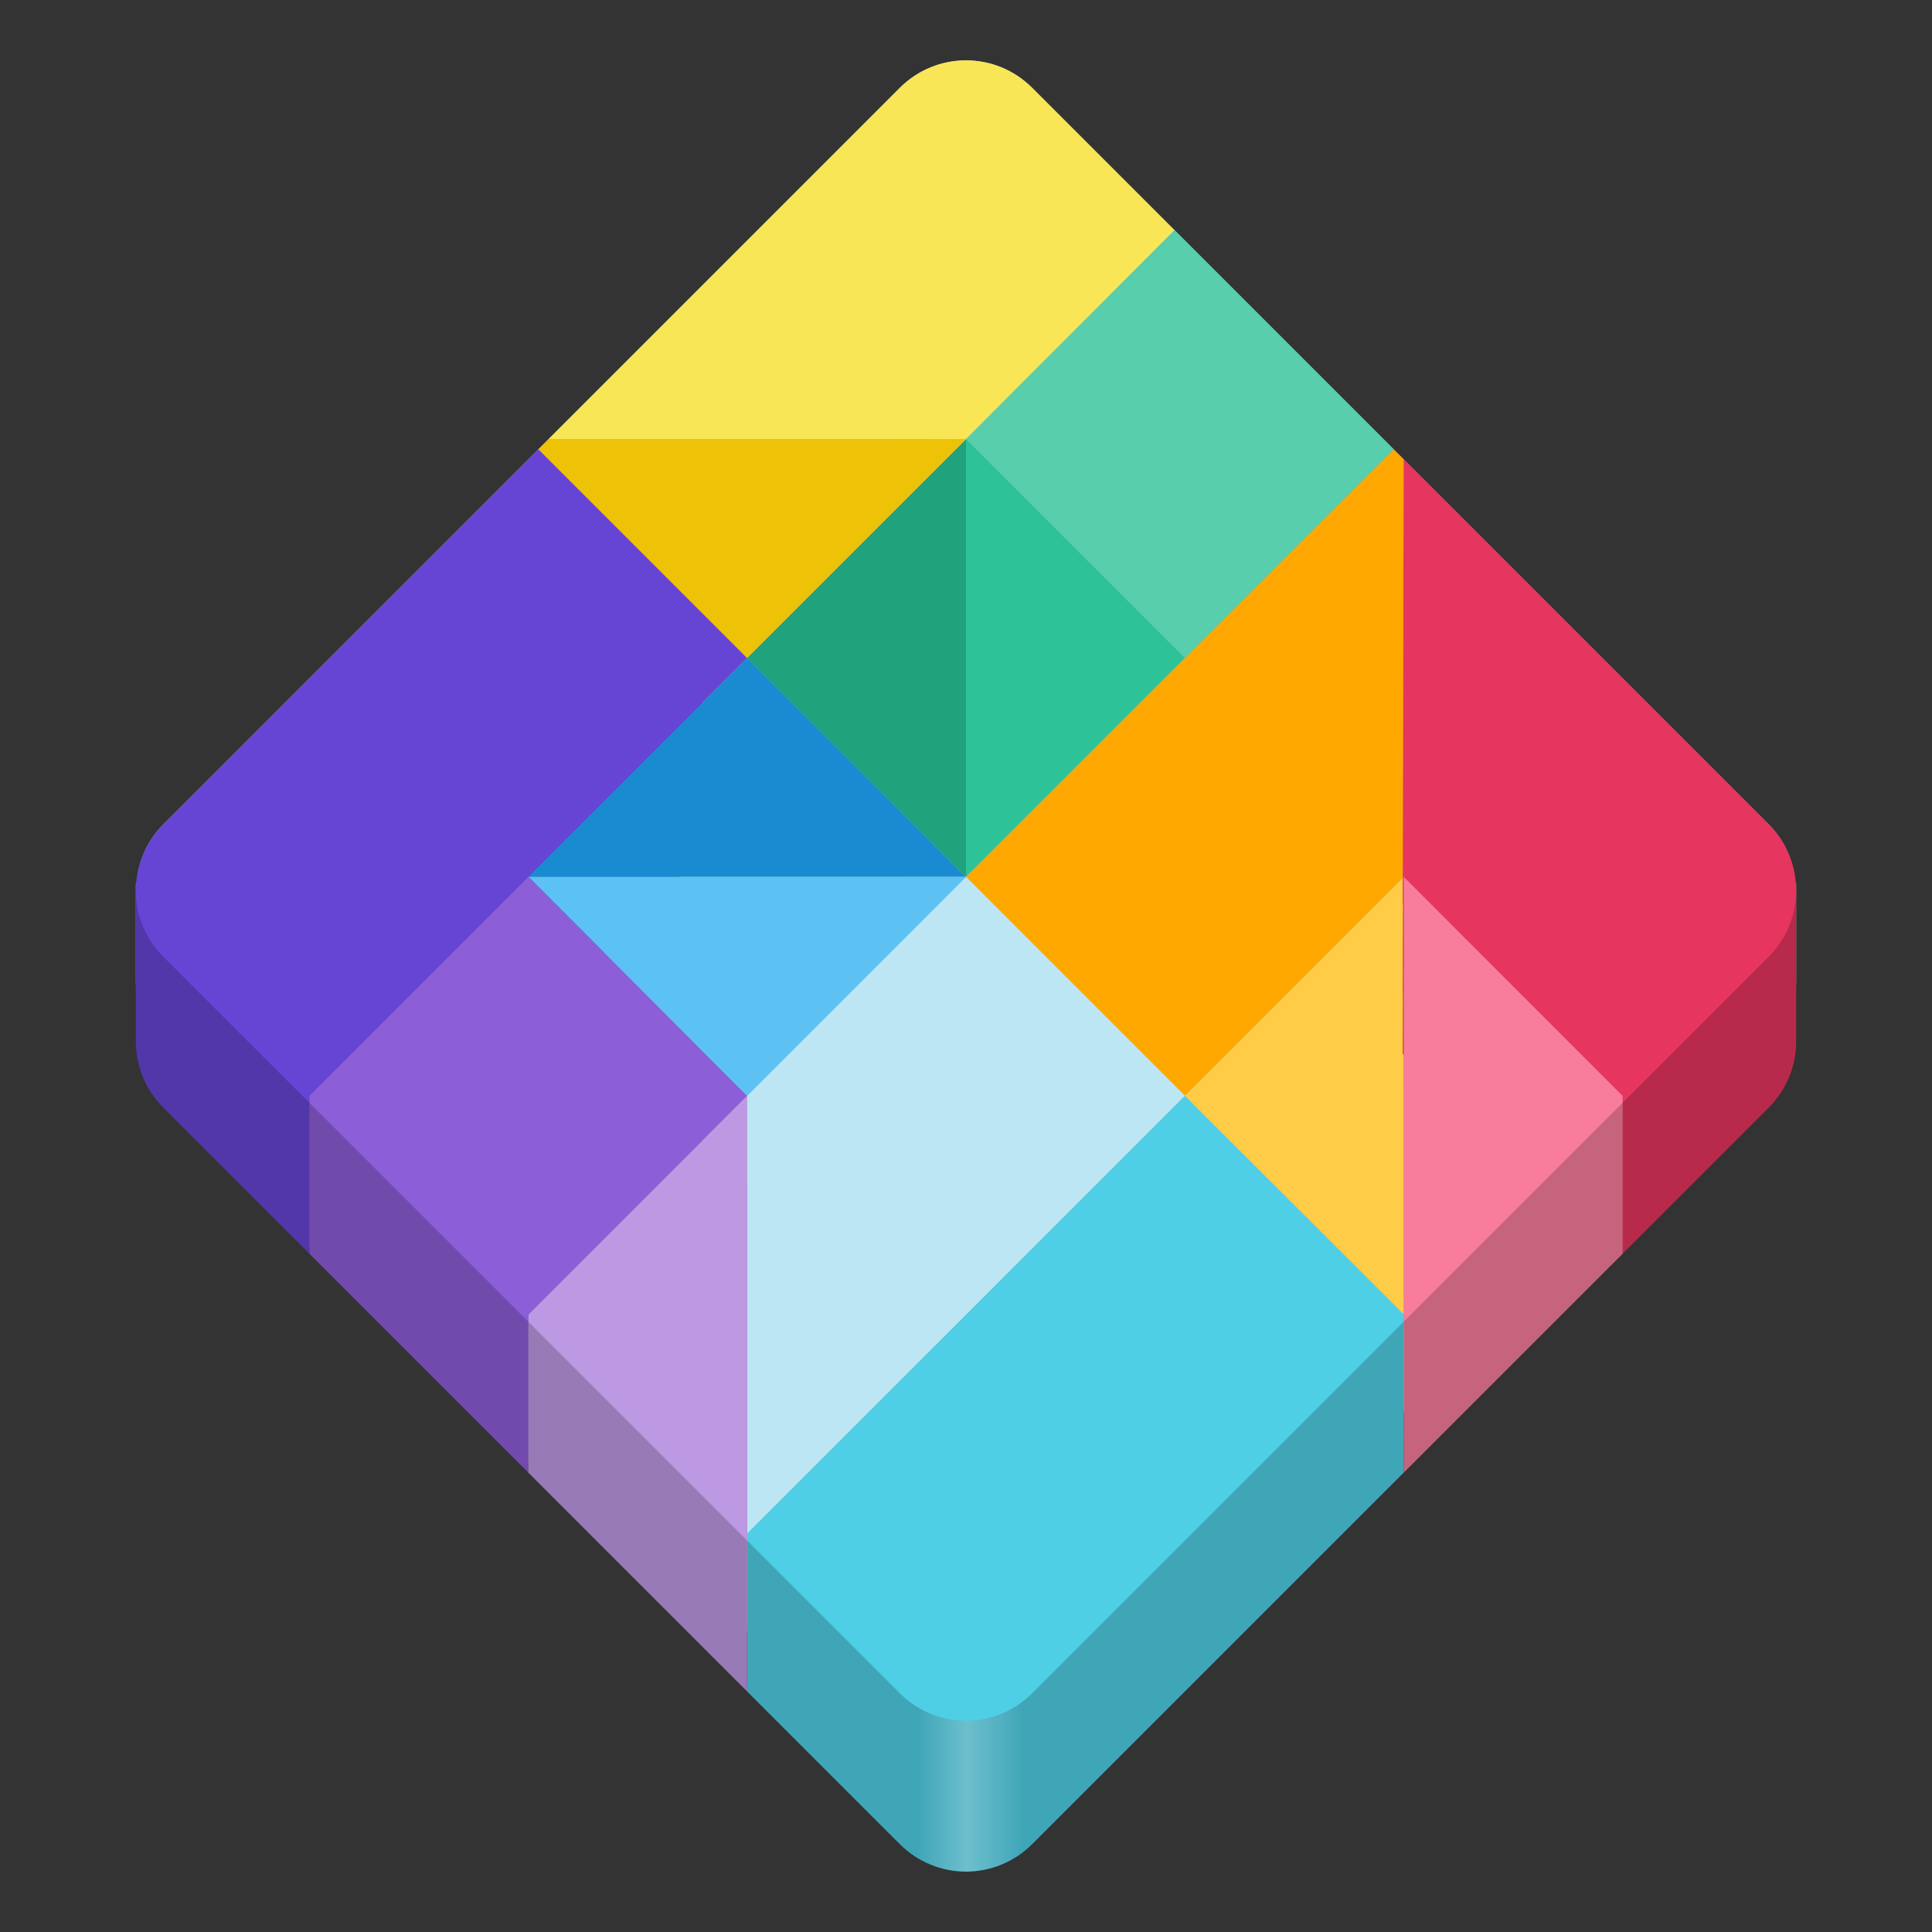 <?xml version="1.0" encoding="UTF-8" standalone="no"?>
<!-- Created with Inkscape (http://www.inkscape.org/) -->

<svg
   width="128"
   height="128"
   viewBox="0 0 128 128"
   version="1.1"
   id="svg5"
   inkscape:version="1.2.2 (b0a8486541, 2022-12-01)"
   sodipodi:docname="de.haeckerfelix.Fragments.svg"
   xmlns:inkscape="http://www.inkscape.org/namespaces/inkscape"
   xmlns:sodipodi="http://sodipodi.sourceforge.net/DTD/sodipodi-0.dtd"
   xmlns:xlink="http://www.w3.org/1999/xlink"
   xmlns="http://www.w3.org/2000/svg"
   xmlns:svg="http://www.w3.org/2000/svg">
  <rect x="0" y="0" width="128" height="128" fill="#333333" stroke="none"/>
  <sodipodi:namedview
     id="namedview7"
     pagecolor="#ffffff"
     bordercolor="#666666"
     borderopacity="1"
     inkscape:pageshadow="2"
     inkscape:pageopacity="0.0"
     inkscape:pagecheckerboard="true"
     inkscape:document-units="px"
     showgrid="false"
     inkscape:showpageshadow="false"
     showborder="true"
     inkscape:snap-page="true"
     inkscape:zoom="3.2816653"
     inkscape:cx="49.060457"
     inkscape:cy="82.2753"
     inkscape:window-width="1366"
     inkscape:window-height="731"
     inkscape:window-x="0"
     inkscape:window-y="0"
     inkscape:window-maximized="1"
     inkscape:current-layer="layer2"
     inkscape:snap-global="true"
     inkscape:snap-bbox="true"
     inkscape:bbox-paths="true"
     inkscape:snap-bbox-midpoints="true"
     inkscape:snap-bbox-edge-midpoints="true"
     inkscape:bbox-nodes="true"
     inkscape:object-paths="true"
     inkscape:snap-intersection-paths="true"
     inkscape:deskcolor="#d1d1d1" />
  <defs
     id="defs2">
    <linearGradient
       inkscape:collect="always"
       id="linearGradient49210">
      <stop
         style="stop-color:#3fa6b8;stop-opacity:1;"
         offset="0"
         id="stop49206" />
      <stop
         style="stop-color:#3fa6b8;stop-opacity:1;"
         offset="0.26"
         id="stop50146" />
      <stop
         style="stop-color:#6dbfcd;stop-opacity:1"
         offset="0.335"
         id="stop49504" />
      <stop
         style="stop-color:#3fa6b8;stop-opacity:1;"
         offset="0.42"
         id="stop50404" />
      <stop
         style="stop-color:#3fa6b8;stop-opacity:1"
         offset="1"
         id="stop49208" />
    </linearGradient>
    <linearGradient
       inkscape:collect="always"
       id="linearGradient1263">
      <stop
         style="stop-color:#b3b3b3;stop-opacity:1;"
         offset="0"
         id="stop1259" />
      <stop
         style="stop-color:#b3b3b3;stop-opacity:1"
         offset="0.45"
         id="stop1689" />
      <stop
         style="stop-color:#cccccc;stop-opacity:1"
         offset="0.502"
         id="stop1365" />
      <stop
         style="stop-color:#b3b3b3;stop-opacity:1"
         offset="0.55"
         id="stop1431" />
      <stop
         style="stop-color:#b3b3b3;stop-opacity:1"
         offset="1"
         id="stop1261" />
    </linearGradient>
    <linearGradient
       y2="236"
       x2="96"
       y1="236"
       x1="32"
       gradientTransform="translate(604.817,170.586)"
       gradientUnits="userSpaceOnUse"
       id="linearGradient1099"
       xlink:href="#linearGradient1036" />
    <linearGradient
       id="linearGradient1036">
      <stop
         id="stop1032"
         offset="0"
         style="stop-color:#d5d3cf;stop-opacity:1;" />
      <stop
         id="stop1034"
         offset="1"
         style="stop-color:#f6f5f4;stop-opacity:1" />
    </linearGradient>
    <radialGradient
       r="32"
       fy="-76"
       fx="-244"
       cy="-76"
       cx="-244"
       gradientTransform="matrix(0.883,0,0,0.883,-460.35,463.12)"
       gradientUnits="userSpaceOnUse"
       id="radialGradient1103"
       xlink:href="#linearGradient1069" />
    <linearGradient
       id="linearGradient1069">
      <stop
         id="stop1065"
         offset="0"
         style="stop-color:#d5d3cf;stop-opacity:1" />
      <stop
         id="stop1067-1"
         offset="1"
         style="stop-color:#949390;stop-opacity:1" />
    </linearGradient>
    <linearGradient
       gradientUnits="userSpaceOnUse"
       y2="232"
       x2="64"
       y1="262.5"
       x1="64"
       id="linearGradient1027"
       xlink:href="#linearGradient1025"
       gradientTransform="translate(-470.586,432.817)" />
    <linearGradient
       id="linearGradient1025">
      <stop
         id="stop1021"
         offset="0"
         style="stop-color:#9a9996;stop-opacity:1" />
      <stop
         id="stop1023"
         offset="1"
         style="stop-color:#77767b;stop-opacity:1" />
    </linearGradient>
    <inkscape:path-effect
       effect="spiro"
       id="path-effect35304-9"
       is_visible="true" />
    <clipPath
       clipPathUnits="userSpaceOnUse"
       id="clipPath1609-7">
      <path
         sodipodi:nodetypes="cccccc"
         inkscape:connector-curvature="0"
         id="path1611-5"
         d="m 252,116 28,-28 v -8 h -36 v 36 z"
         style="fill:#e74747;stroke:none;stroke-width:0.25px;stroke-linecap:butt;stroke-linejoin:miter;stroke-opacity:1" />
    </clipPath>
    <radialGradient
       r="32"
       fy="-76"
       fx="-244"
       cy="-76"
       cx="-244"
       gradientTransform="matrix(0.883,0,0,0.883,-460.35,463.12)"
       gradientUnits="userSpaceOnUse"
       id="radialGradient1103-5"
       xlink:href="#linearGradient1069" />
    <inkscape:path-effect
       effect="spiro"
       id="path-effect35304-9-2"
       is_visible="true" />
    <clipPath
       clipPathUnits="userSpaceOnUse"
       id="clipPath1609-7-7">
      <path
         sodipodi:nodetypes="cccccc"
         inkscape:connector-curvature="0"
         id="path1611-5-0"
         d="m 252,116 28,-28 v -8 h -36 v 36 z"
         style="fill:#e74747;stroke:none;stroke-width:0.25px;stroke-linecap:butt;stroke-linejoin:miter;stroke-opacity:1" />
    </clipPath>
    <clipPath
       clipPathUnits="userSpaceOnUse"
       id="clipPath744">
      <rect
         style="fill:#1e88e5;fill-opacity:1;stroke-width:0.265"
         id="rect746"
         width="541.867"
         height="541.867"
         x="0"
         y="1.5987212e-14"
         rx="79.375"
         ry="79.375" />
    </clipPath>
    <clipPath
       clipPathUnits="userSpaceOnUse"
       id="clipPath62">
      <rect
         style="fill:#1e88e5;fill-opacity:1;stroke-width:0.265"
         id="rect64"
         width="541.867"
         height="541.867"
         x="2.2507105e-05"
         y="-0.422"
         rx="79.375"
         ry="79.375" />
    </clipPath>
    <radialGradient
       r="32"
       fy="-76"
       fx="-244"
       cy="-76"
       cx="-244"
       gradientTransform="matrix(0.883,0,0,0.883,-460.35,463.12)"
       gradientUnits="userSpaceOnUse"
       id="radialGradient1103-6"
       xlink:href="#linearGradient1069" />
    <inkscape:path-effect
       effect="spiro"
       id="path-effect35304-9-20"
       is_visible="true" />
    <clipPath
       clipPathUnits="userSpaceOnUse"
       id="clipPath1609-7-2">
      <path
         sodipodi:nodetypes="cccccc"
         inkscape:connector-curvature="0"
         id="path1611-5-3"
         d="m 252,116 28,-28 v -8 h -36 v 36 z"
         style="fill:#e74747;stroke:none;stroke-width:0.25px;stroke-linecap:butt;stroke-linejoin:miter;stroke-opacity:1" />
    </clipPath>
    <clipPath
       clipPathUnits="userSpaceOnUse"
       id="clipPath961">
      <rect
         style="fill:#00c853;stroke:none;stroke-width:0.529"
         id="rect963"
         width="541.867"
         height="541.867"
         x="1.4210855e-14"
         y="2.717972e-05"
         rx="79.375"
         ry="79.375" />
    </clipPath>
    <radialGradient
       r="32"
       fy="-76"
       fx="-244"
       cy="-76"
       cx="-244"
       gradientTransform="matrix(0.883,0,0,0.883,-460.35,463.12)"
       gradientUnits="userSpaceOnUse"
       id="radialGradient1103-56"
       xlink:href="#linearGradient1069" />
    <inkscape:path-effect
       effect="spiro"
       id="path-effect35304-9-7"
       is_visible="true" />
    <clipPath
       clipPathUnits="userSpaceOnUse"
       id="clipPath1440">
      <circle
         style="display:inline;opacity:1;vector-effect:none;fill:none;fill-opacity:1;stroke:#000000;stroke-width:2;stroke-linecap:butt;stroke-linejoin:miter;stroke-miterlimit:4;stroke-dasharray:none;stroke-dashoffset:0;stroke-opacity:1;marker:none;marker-start:none;marker-mid:none;marker-end:none;paint-order:normal;enable-background:new"
         id="circle1442"
         cx="-134.35"
         cy="193.747"
         r="24"
         transform="rotate(-45)" />
    </clipPath>
    <clipPath
       clipPathUnits="userSpaceOnUse"
       id="clipPath1430">
      <circle
         style="display:inline;opacity:1;vector-effect:none;fill:none;fill-opacity:1;stroke:#000000;stroke-width:2;stroke-linecap:butt;stroke-linejoin:miter;stroke-miterlimit:4;stroke-dasharray:none;stroke-dashoffset:0;stroke-opacity:1;marker:none;marker-start:none;marker-mid:none;marker-end:none;paint-order:normal;enable-background:new"
         id="circle1432"
         cx="12"
         cy="232"
         r="24" />
    </clipPath>
    <clipPath
       clipPathUnits="userSpaceOnUse"
       id="clipPath1440-9">
      <circle
         style="display:inline;opacity:1;vector-effect:none;fill:none;fill-opacity:1;stroke:#000000;stroke-width:2;stroke-linecap:butt;stroke-linejoin:miter;stroke-miterlimit:4;stroke-dasharray:none;stroke-dashoffset:0;stroke-opacity:1;marker:none;marker-start:none;marker-mid:none;marker-end:none;paint-order:normal;enable-background:new"
         id="circle1442-5"
         cx="-134.35"
         cy="193.747"
         r="24"
         transform="rotate(-45)" />
    </clipPath>
    <clipPath
       clipPathUnits="userSpaceOnUse"
       id="clipPath1430-1">
      <circle
         style="display:inline;opacity:1;vector-effect:none;fill:none;fill-opacity:1;stroke:#000000;stroke-width:2;stroke-linecap:butt;stroke-linejoin:miter;stroke-miterlimit:4;stroke-dasharray:none;stroke-dashoffset:0;stroke-opacity:1;marker:none;marker-start:none;marker-mid:none;marker-end:none;paint-order:normal;enable-background:new"
         id="circle1432-8"
         cx="12"
         cy="232"
         r="24" />
    </clipPath>
    <clipPath
       clipPathUnits="userSpaceOnUse"
       id="clipPath2024">
      <rect
         style="opacity:1;vector-effect:none;fill:#63452c;fill-opacity:1;stroke:none;stroke-width:4;stroke-linecap:round;stroke-linejoin:round;stroke-miterlimit:4;stroke-dasharray:none;stroke-dashoffset:0;stroke-opacity:1"
         id="rect2026"
         width="74"
         height="98"
         x="6"
         y="196" />
    </clipPath>
    <linearGradient
       id="linearGradient914"
       inkscape:collect="always">
      <stop
         id="stop910"
         offset="0"
         style="stop-color:#f6f5f4;stop-opacity:0.437" />
      <stop
         id="stop912"
         offset="1"
         style="stop-color:#deddda;stop-opacity:0;" />
    </linearGradient>
    <radialGradient
       gradientTransform="matrix(2.609,0,0,1.841,-102.957,-748.947)"
       gradientUnits="userSpaceOnUse"
       r="46"
       fy="296"
       fx="64"
       cy="296"
       cx="64"
       id="radialGradient916"
       xlink:href="#linearGradient914"
       inkscape:collect="always" />
    <clipPath
       clipPathUnits="userSpaceOnUse"
       id="clipPath11543">
      <rect
         style="fill:#f0c04e;fill-opacity:1;stroke:none;stroke-width:0.529"
         id="rect11545"
         width="541.867"
         height="541.867"
         x="1.4746095e-06"
         y="6.4330168e-05"
         rx="79.375"
         ry="79.375" />
    </clipPath>
    <style
       id="style374">.cls-1{fill:url(#linear-gradient);}.cls-2{opacity:0.35;fill:url(#radial-gradient);}.cls-2,.cls-4{isolation:isolate;}.cls-3{fill:url(#linear-gradient-2);}.cls-4{opacity:0.41;fill:url(#radial-gradient-2);}.cls-5{fill:url(#radial-gradient-3);}.cls-6{fill:url(#radial-gradient-4);}</style>
    <linearGradient
       id="linear-gradient"
       x1="63.33"
       y1="84.03"
       x2="241.67"
       y2="84.03"
       gradientTransform="matrix(1,0,0,-1,0,266)"
       gradientUnits="userSpaceOnUse">
      <stop
         offset="0"
         stop-color="#0c59a4"
         id="stop376" />
      <stop
         offset="1"
         stop-color="#114a8b"
         id="stop378" />
    </linearGradient>
    <radialGradient
       id="radial-gradient"
       cx="161.83"
       cy="68.91"
       r="95.38"
       gradientTransform="matrix(1,0,0,-0.95,0,248.84)"
       gradientUnits="userSpaceOnUse">
      <stop
         offset="0.72"
         stop-opacity="0"
         id="stop381" />
      <stop
         offset="0.95"
         stop-opacity="0.53"
         id="stop383" />
      <stop
         offset="1"
         id="stop385" />
    </radialGradient>
    <linearGradient
       id="linear-gradient-2"
       x1="157.35"
       y1="161.39"
       x2="45.96"
       y2="40.06"
       gradientTransform="matrix(1,0,0,-1,0,266)"
       gradientUnits="userSpaceOnUse">
      <stop
         offset="0"
         stop-color="#1b9de2"
         id="stop388" />
      <stop
         offset="0.16"
         stop-color="#1595df"
         id="stop390" />
      <stop
         offset="0.67"
         stop-color="#0680d7"
         id="stop392" />
      <stop
         offset="1"
         stop-color="#0078d4"
         id="stop394" />
    </linearGradient>
    <radialGradient
       id="radial-gradient-2"
       cx="-340.29"
       cy="62.99"
       r="143.24"
       gradientTransform="matrix(0.15,-0.99,-0.8,-0.12,176.64,-125.4)"
       gradientUnits="userSpaceOnUse">
      <stop
         offset="0.76"
         stop-opacity="0"
         id="stop397" />
      <stop
         offset="0.95"
         stop-opacity="0.5"
         id="stop399" />
      <stop
         offset="1"
         id="stop401" />
    </radialGradient>
    <radialGradient
       id="radial-gradient-3"
       cx="113.37"
       cy="570.21"
       r="202.43"
       gradientTransform="matrix(-0.04,1,2.13,0.08,-1179.54,-106.69)"
       gradientUnits="userSpaceOnUse">
      <stop
         offset="0"
         stop-color="#35c1f1"
         id="stop404" />
      <stop
         offset="0.11"
         stop-color="#34c1ed"
         id="stop406" />
      <stop
         offset="0.23"
         stop-color="#2fc2df"
         id="stop408" />
      <stop
         offset="0.31"
         stop-color="#2bc3d2"
         id="stop410" />
      <stop
         offset="0.67"
         stop-color="#36c752"
         id="stop412" />
    </radialGradient>
    <radialGradient
       id="radial-gradient-4"
       cx="376.52"
       cy="567.97"
       r="97.34"
       gradientTransform="matrix(0.28,0.96,0.78,-0.23,-303.76,-148.5)"
       gradientUnits="userSpaceOnUse">
      <stop
         offset="0"
         stop-color="#66eb6e"
         id="stop415" />
      <stop
         offset="1"
         stop-color="#66eb6e"
         stop-opacity="0"
         id="stop417" />
    </radialGradient>
    <clipPath
       clipPathUnits="userSpaceOnUse"
       id="clipPath1260">
      <rect
         style="fill:#bbdefb;fill-opacity:1;stroke:none;stroke-width:0.529"
         id="rect1262"
         width="541.867"
         height="541.867"
         x="2.9492187e-06"
         y="3.9968629e-05"
         rx="79.375"
         ry="79.375" />
    </clipPath>
    <linearGradient
       x1="0"
       y1="119.552"
       x2="235.777"
       y2="119.552"
       id="linearGradient-1"
       gradientTransform="matrix(1.451,0,0,1.704,99.854,80.416)"
       gradientUnits="userSpaceOnUse">
      <stop
         stop-color="#FF5500"
         offset="0%"
         id="stop6" />
      <stop
         stop-color="#FF5500"
         offset="40.988%"
         id="stop8" />
      <stop
         stop-color="#FF2000"
         offset="58.198%"
         id="stop10" />
      <stop
         stop-color="#FF2000"
         offset="100%"
         id="stop12" />
    </linearGradient>
    <linearGradient
       x1="0.021"
       y1="0.507"
       x2="1"
       y2="0.507"
       id="linearGradient-2"
       gradientUnits="userSpaceOnUse"
       gradientTransform="matrix(7.107,0,0,7.107,54.425,49.22)">
      <stop
         stop-color="#FF452A"
         offset="0%"
         id="stop15" />
      <stop
         stop-color="#FF2000"
         offset="100%"
         id="stop17" />
    </linearGradient>
    <mask
       id="mask-4"
       fill="#ffffff">
      <path
         d="M 45.051,6.703 39.15,2.8822695e-5 h -10.363 -10.363 L 12.522,6.703 c 0,0 -5.182,-1.441 -7.628,1.009 0,0 6.909,-0.624 9.284,3.243 0,0 6.405,1.225 7.269,1.225 0.864,0 2.735,-0.721 4.462,-1.297 1.727,-0.576 2.879,-0.581 2.879,-0.581 0,0 1.151,0.004 2.879,0.581 1.727,0.576 3.598,1.297 4.462,1.297 0.864,0 7.269,-1.225 7.269,-1.225 2.375,-3.867 9.284,-3.243 9.284,-3.243 C 50.233,5.262 45.051,6.703 45.051,6.703"
         id="use25"
         style="stroke-width:0.265" />
    </mask>
    <clipPath
       clipPathUnits="userSpaceOnUse"
       id="clipPath3338">
      <rect
         style="fill:#ff7f2a;fill-opacity:1;stroke:none;stroke-width:0.529"
         id="rect3340"
         width="541.867"
         height="541.867"
         x="1.1368684e-13"
         y="5.8174133e-05"
         rx="79.375"
         ry="79.375" />
    </clipPath>
    <clipPath
       clipPathUnits="userSpaceOnUse"
       id="clipPath2140">
      <rect
         style="fill:#ffad76;fill-opacity:1;stroke:none;stroke-width:0.529"
         id="rect2142"
         width="487.68"
         height="487.68"
         x="27.093"
         y="27.093"
         rx="71.438"
         ry="71.438" />
    </clipPath>
    <linearGradient
       gradientUnits="userSpaceOnUse"
       y2="268"
       x2="115.823"
       y1="268"
       x1="11.823"
       id="linearGradient1329"
       xlink:href="#linearGradient1357"
       gradientTransform="matrix(2.275,0,0,2.275,-344.808,-258.296)" />
    <linearGradient
       id="linearGradient1357">
      <stop
         id="stop1345"
         offset="0"
         style="stop-color:#986a44;stop-opacity:1" />
      <stop
         style="stop-color:#cdab8f;stop-opacity:1"
         offset="0.029"
         id="stop1347" />
      <stop
         id="stop1349"
         offset="0.058"
         style="stop-color:#b5835a;stop-opacity:1" />
      <stop
         style="stop-color:#b5835a;stop-opacity:1"
         offset="0.942"
         id="stop1351" />
      <stop
         id="stop1353"
         offset="0.971"
         style="stop-color:#cdab8f;stop-opacity:1" />
      <stop
         id="stop1355"
         offset="1"
         style="stop-color:#986a44;stop-opacity:1" />
    </linearGradient>
    <linearGradient
       y2="23"
       x2="60"
       y1="53.255"
       x1="70.586"
       gradientTransform="translate(0,170)"
       gradientUnits="userSpaceOnUse"
       id="linearGradient1610"
       xlink:href="#linearGradient1656" />
    <linearGradient
       id="linearGradient1656">
      <stop
         style="stop-color:#ffffff;stop-opacity:1"
         offset="0"
         id="stop1652" />
      <stop
         style="stop-color:#deddda;stop-opacity:1"
         offset="1"
         id="stop1654" />
    </linearGradient>
    <linearGradient
       y2="268"
       x2="68"
       y1="268"
       x1="60"
       gradientUnits="userSpaceOnUse"
       id="linearGradient1612"
       xlink:href="#linearGradient1270" />
    <linearGradient
       id="linearGradient1270">
      <stop
         style="stop-color:#949390;stop-opacity:1;"
         offset="0"
         id="stop1258" />
      <stop
         id="stop1260"
         offset="0.083"
         style="stop-color:#d5d3cf;stop-opacity:1" />
      <stop
         style="stop-color:#949390;stop-opacity:1;"
         offset="0.167"
         id="stop1262" />
      <stop
         id="stop1264"
         offset="0.833"
         style="stop-color:#949390;stop-opacity:1;" />
      <stop
         style="stop-color:#d5d3cf;stop-opacity:1"
         offset="0.917"
         id="stop1266" />
      <stop
         style="stop-color:#949390;stop-opacity:1"
         offset="1"
         id="stop1268" />
    </linearGradient>
    <linearGradient
       inkscape:collect="always"
       xlink:href="#linearGradient1263"
       id="linearGradient1265"
       x1="9"
       y1="64"
       x2="119"
       y2="64"
       gradientUnits="userSpaceOnUse" />
    <filter
       id="alpha"
       filterUnits="objectBoundingBox"
       x="0"
       y="0"
       width="1"
       height="1">
      <feColorMatrix
         type="matrix"
         in="SourceGraphic"
         values="0 0 0 0 1 0 0 0 0 1 0 0 0 0 1 0 0 0 1 0"
         id="feColorMatrix3409" />
    </filter>
    <mask
       id="mask0">
      <g
         filter="url(#alpha)"
         id="g3414">
        <rect
           x="0"
           y="0"
           width="128"
           height="128"
           style="fill:rgb(0%,0%,0%);fill-opacity:0.2;stroke:none;"
           id="rect3412" />
      </g>
    </mask>
    <clipPath
       id="clip1">
      <rect
         x="0"
         y="0"
         width="192"
         height="152"
         id="rect3417" />
    </clipPath>
    <g
       id="surface6224"
       clip-path="url(#clip1)">
      <path
         style=" stroke:none;fill-rule:nonzero;fill:rgb(100%,100%,100%);fill-opacity:1;"
         d="M 64 32 L 80 48 L 96 32 L 80 16 Z M 64 32 "
         id="path3420" />
    </g>
    <mask
       id="mask1">
      <g
         filter="url(#alpha)"
         id="g3425">
        <rect
           x="0"
           y="0"
           width="128"
           height="128"
           style="fill:rgb(0%,0%,0%);fill-opacity:0.2;stroke:none;"
           id="rect3423" />
      </g>
    </mask>
    <clipPath
       id="clip2">
      <rect
         x="0"
         y="0"
         width="192"
         height="152"
         id="rect3428" />
    </clipPath>
    <g
       id="surface6227"
       clip-path="url(#clip2)">
      <path
         style=" stroke:none;fill-rule:nonzero;fill:rgb(0%,0%,0%);fill-opacity:1;"
         d="M 3.312 64 L 3.312 66 L 3.316 66 C 3.312 68.047 4.09 70.09 5.656 71.656 L 58.344 124.344 C 61.477 127.477 66.523 127.477 69.656 124.344 L 122.344 71.656 C 123.91 70.09 124.688 68.047 124.688 66 L 124.688 64 C 124.688 66.047 123.91 68.09 122.344 69.656 L 69.656 122.344 C 66.523 125.477 61.477 125.477 58.344 122.344 L 5.656 69.656 C 4.09 68.09 3.312 66.047 3.316 64 Z M 3.312 64 "
         id="path3431" />
    </g>
    <mask
       id="mask2">
      <g
         filter="url(#alpha)"
         id="g3436">
        <rect
           x="0"
           y="0"
           width="128"
           height="128"
           style="fill:rgb(0%,0%,0%);fill-opacity:0.3;stroke:none;"
           id="rect3434" />
      </g>
    </mask>
    <clipPath
       id="clip3">
      <rect
         x="0"
         y="0"
         width="192"
         height="152"
         id="rect3439" />
    </clipPath>
    <g
       id="surface6230"
       clip-path="url(#clip3)">
      <path
         style=" stroke:none;fill-rule:nonzero;fill:rgb(14.118%,12.157%,19.216%);fill-opacity:1;"
         d="M 176 24 L 176 30 L 182 24 Z M 176 24 "
         id="path3442" />
    </g>
    <filter
       id="alpha-3"
       filterUnits="objectBoundingBox"
       x="0"
       y="0"
       width="1"
       height="1">
      <feColorMatrix
         type="matrix"
         in="SourceGraphic"
         values="0 0 0 0 1 0 0 0 0 1 0 0 0 0 1 0 0 0 1 0"
         id="feColorMatrix3767" />
    </filter>
    <mask
       id="mask0-6">
      <g
         filter="url(#alpha)"
         id="g3772"
         style="filter:url(#alpha-3)">
        <rect
           x="0"
           y="0"
           width="128"
           height="128"
           style="fill:rgb(0%,0%,0%);fill-opacity:0.2;stroke:none;"
           id="rect3770" />
      </g>
    </mask>
    <clipPath
       id="clip1-7">
      <rect
         x="0"
         y="0"
         width="192"
         height="152"
         id="rect3775" />
    </clipPath>
    <g
       id="surface6224-5"
       clip-path="url(#clip1-7)">
      <path
         style=" stroke:none;fill-rule:nonzero;fill:rgb(100%,100%,100%);fill-opacity:1;"
         d="M 64 32 L 80 48 L 96 32 L 80 16 Z M 64 32 "
         id="path3778" />
    </g>
    <mask
       id="mask1-3">
      <g
         filter="url(#alpha)"
         id="g3783"
         style="filter:url(#alpha-3)">
        <rect
           x="0"
           y="0"
           width="128"
           height="128"
           style="fill:rgb(0%,0%,0%);fill-opacity:0.2;stroke:none;"
           id="rect3781" />
      </g>
    </mask>
    <clipPath
       id="clip2-5">
      <rect
         x="0"
         y="0"
         width="192"
         height="152"
         id="rect3786" />
    </clipPath>
    <g
       id="surface6227-6"
       clip-path="url(#clip2-5)">
      <path
         style=" stroke:none;fill-rule:nonzero;fill:rgb(0%,0%,0%);fill-opacity:1;"
         d="M 3.312 64 L 3.312 66 L 3.316 66 C 3.312 68.047 4.09 70.09 5.656 71.656 L 58.344 124.344 C 61.477 127.477 66.523 127.477 69.656 124.344 L 122.344 71.656 C 123.91 70.09 124.688 68.047 124.688 66 L 124.688 64 C 124.688 66.047 123.91 68.09 122.344 69.656 L 69.656 122.344 C 66.523 125.477 61.477 125.477 58.344 122.344 L 5.656 69.656 C 4.09 68.09 3.312 66.047 3.316 64 Z M 3.312 64 "
         id="path3789" />
    </g>
    <mask
       id="mask2-2">
      <g
         filter="url(#alpha)"
         id="g3794"
         style="filter:url(#alpha-3)">
        <rect
           x="0"
           y="0"
           width="128"
           height="128"
           style="fill:rgb(0%,0%,0%);fill-opacity:0.3;stroke:none;"
           id="rect3792" />
      </g>
    </mask>
    <clipPath
       id="clip3-9">
      <rect
         x="0"
         y="0"
         width="192"
         height="152"
         id="rect3797" />
    </clipPath>
    <g
       id="surface6230-1"
       clip-path="url(#clip3-9)">
      <path
         style=" stroke:none;fill-rule:nonzero;fill:rgb(14.118%,12.157%,19.216%);fill-opacity:1;"
         d="M 176 24 L 176 30 L 182 24 Z M 176 24 "
         id="path3800" />
    </g>
    <linearGradient
       inkscape:collect="always"
       xlink:href="#linearGradient49210"
       id="linearGradient517"
       gradientUnits="userSpaceOnUse"
       x1="49.5"
       y1="122"
       x2="93.014"
       y2="122"
       gradientTransform="translate(0,4)" />
  </defs>
  <g
     inkscape:groupmode="layer"
     id="layer2"
     inkscape:label="Layer 1">
    <use
       xlink:href="#surface6230"
       mask="url(#mask2)"
       id="use3481"
       x="0"
       y="0"
       width="100%"
       height="100%"
       transform="matrix(0.906,0,0,0.906,5.998,2.091)" />
    <g
       id="g550"
       transform="translate(0,-2)">
      <path
         id="rect1021"
         style="fill:url(#linearGradient1265);fill-opacity:1;stroke-width:0.775"
         d="M 64,6 C 62.415,6 60.828,6.607 59.613,7.822 L 10.822,56.613 c -1.1,1.1 -1.675,2.505 -1.779,3.938 H 9 V 61 67 c 0,1.585 0.607,3.172 1.822,4.387 l 48.791,48.791 c 2.43,2.43 6.344,2.43 8.773,0 L 117.178,71.387 C 118.393,70.172 119,68.585 119,67 v -6 -0.449 h -0.043 c -0.104,-1.432 -0.68,-2.838 -1.779,-3.938 L 68.387,7.822 C 67.172,6.607 65.585,6 64,6 Z" />
      <path
         style="fill:#ffffff;fill-opacity:1;stroke-width:0.217"
         d="m 64,83.104 v -3.594"
         id="path42913" />
      <path
         id="path505"
         style="fill:url(#linearGradient517);fill-opacity:1;fill-rule:nonzero;stroke:none;stroke-width:0.906"
         d="m 78.5,80.594 -25.447,25.447 v -1.977 H 49.5 v 4 1.529 0.471 3.529 0.471 l 10.113,10.113 c 2.43,2.43 6.344,2.43 8.773,0 l 24.627,-24.627 -0.002,-0.254 h 0.002 v -3.746 -0.254 -2 -4 h -3.553 v 2.242 z" />
      <path
         id="path3449"
         style="fill:#4fcfe6;fill-opacity:1;fill-rule:nonzero;stroke:none;stroke-width:0.906"
         d="m 78.5,74.594 -29,29 v 0.471 l 10.113,10.113 c 2.43,2.43 6.344,2.43 8.773,0 l 24.627,-24.627 -0.002,-0.467 z" />
      <path
         id="path3451"
         style="fill:#1ea37d;fill-opacity:1;fill-rule:nonzero;stroke:none;stroke-width:0.906"
         d="m 64,31.092 -14.5,14.5 L 64,60.094 Z" />
      <path
         id="path511"
         style="fill:#5237aa;fill-opacity:1;fill-rule:nonzero;stroke:none;stroke-width:0.906"
         d="M 35.672,37.764 12.436,61 H 9 v 4 2 4 c 0,1.585 0.607,3.172 1.822,4.387 L 20.498,85.062 V 84.594 L 35,70.094 35.02,70.072 49.5,55.592 l -2,-2 2,-2 z" />
      <path
         id="path3453"
         style="fill:#ffcc47;fill-opacity:1;fill-rule:nonzero;stroke:none;stroke-width:0.906"
         d="m 93.002,60.094 -14.502,14.5 14.512,14.49 0.004,-0.008 z" />
      <path
         id="path507"
         style="fill:#b82a4b;fill-opacity:1;fill-rule:nonzero;stroke:none;stroke-width:0.906"
         d="m 93,38.436 -0.055,27.715 -0.004,1.666 0.008,0.008 -0.004,2.326 -0.004,1.666 13.902,13.904 10.334,-10.334 C 118.393,74.172 119,72.585 119,71 v -4 -2 -4 h -3.436 z" />
      <path
         id="path3455"
         style="fill:#ffa800;fill-opacity:1;fill-rule:nonzero;stroke:none;stroke-width:0.906"
         d="M 92.328,31.764 64,60.094 78.5,74.594 92.945,60.15 93,32.436 Z" />
      <path
         id="path3465"
         style="fill:#e6355e;fill-opacity:1;fill-rule:nonzero;stroke:none;stroke-width:0.906"
         d="m 93,32.436 -0.055,27.715 -0.004,1.666 13.902,13.904 10.334,-10.334 C 118.393,64.172 119,62.585 119,61 c 0,-1.585 -0.607,-3.172 -1.822,-4.387 z" />
      <path
         id="path509"
         style="fill:#c6647d;fill-opacity:1;fill-rule:nonzero;stroke:none;stroke-width:0.906"
         d="m 93.002,66.094 0.002,4.002 -0.002,-0.002 0.014,29.455 L 107.502,85.062 V 84.611 81.062 80.611 79.062 v -4 h -3.553 v 1.992 z" />
      <path
         id="path3457"
         style="fill:#bde6f5;fill-opacity:1;fill-rule:nonzero;stroke:none;stroke-width:0.906"
         d="m 64,60.094 -14.5,14.5 v 29 l 29,-29 z" />
      <path
         id="path3459"
         style="fill:#2ec299;fill-opacity:1;fill-rule:nonzero;stroke:none;stroke-width:0.906"
         d="M 77.818,17.254 64,31.092 V 60.094 L 92.328,31.764 Z" />
      <path
         id="path3461"
         style="fill:#6645d4;fill-opacity:1;fill-rule:nonzero;stroke:none;stroke-width:0.906"
         d="M 35.672,31.764 10.822,56.613 C 9.607,57.828 9,59.415 9,61 c 0,1.585 0.607,3.172 1.822,4.387 L 20.498,75.062 V 74.594 L 35,60.094 35.02,60.072 49.5,45.592 Z" />
      <path
         id="path513"
         style="fill:#704bac;fill-opacity:1;fill-rule:nonzero;stroke:none;stroke-width:0.906"
         d="m 35.02,66.072 -10.969,10.969 V 75.062 h -3.553 v 4 1.531 0.469 3.531 0.469 L 35,99.564 V 99.094 l 14.5,-14.5 L 47.502,82.592 49.5,80.594 Z" />
      <path
         id="path515"
         style="fill:#977ab6;fill-opacity:1;fill-rule:nonzero;stroke:none;stroke-width:0.906"
         d="M 49.5,80.594 38.551,91.543 V 89.564 H 35 v 4 1.529 0.471 3.529 0.471 l 14.5,14.5 v -0.471 -3.529 -0.471 -25 z" />
      <path
         id="path3447"
         style="fill:#bd99e3;fill-opacity:1;fill-rule:nonzero;stroke:none;stroke-width:0.906"
         d="m 49.5,74.594 -14.5,14.5 v 0.471 l 14.5,14.5 v -0.471 z" />
      <path
         id="path3463"
         style="fill:#f8e657;fill-opacity:1;fill-rule:nonzero;stroke:none;stroke-width:0.906"
         d="M 64,6 C 62.415,6 60.828,6.607 59.613,7.822 L 36.344,31.092 H 64 L 77.818,17.254 68.387,7.822 C 67.172,6.607 65.585,6 64,6 Z" />
      <path
         id="path3469"
         style="fill:#eec207;fill-opacity:1;fill-rule:nonzero;stroke:none;stroke-width:0.906"
         d="M 36.344,31.092 35.672,31.764 49.5,45.592 l 14.5,-14.5 z" />
      <path
         id="path3471"
         style="fill:#f87d9c;fill-opacity:1;fill-rule:nonzero;stroke:none;stroke-width:0.906"
         d="M 93.002,60.094 93.016,89.549 107.502,75.062 v -0.451 z" />
      <path
         id="path3473"
         style="fill:#8c5ed7;fill-opacity:1;fill-rule:nonzero;stroke:none;stroke-width:0.906"
         d="M 35.02,60.072 20.498,74.594 V 75.062 L 35,89.564 V 89.094 l 14.5,-14.5 z" />
      <path
         id="path3475"
         style="fill:#5cc2f3;fill-opacity:1;fill-rule:nonzero;stroke:none;stroke-width:0.906"
         d="M 35.041,60.094 49.5,74.594 64,60.094 Z" />
      <path
         style="fill:#198cd1;fill-opacity:1;fill-rule:nonzero;stroke:none;stroke-width:0.906"
         d="M 64,60.093 49.5,45.592 34.999,60.093 Z m 0,0"
         id="path3477" />
      <path
         id="path13360"
         style="fill:#5cc2f3;fill-opacity:1;fill-rule:nonzero;stroke:none;stroke-width:0.906"
         d="M 35.041,60.094 49.5,74.594 64,60.094 Z" />
      <path
         style="fill:#58cead;fill-opacity:1;stroke-width:0.2"
         d="M 77.818,17.254 64,31.092 78.5,45.592 92.328,31.764 Z"
         id="path14019" />
    </g>
  </g>
</svg>

